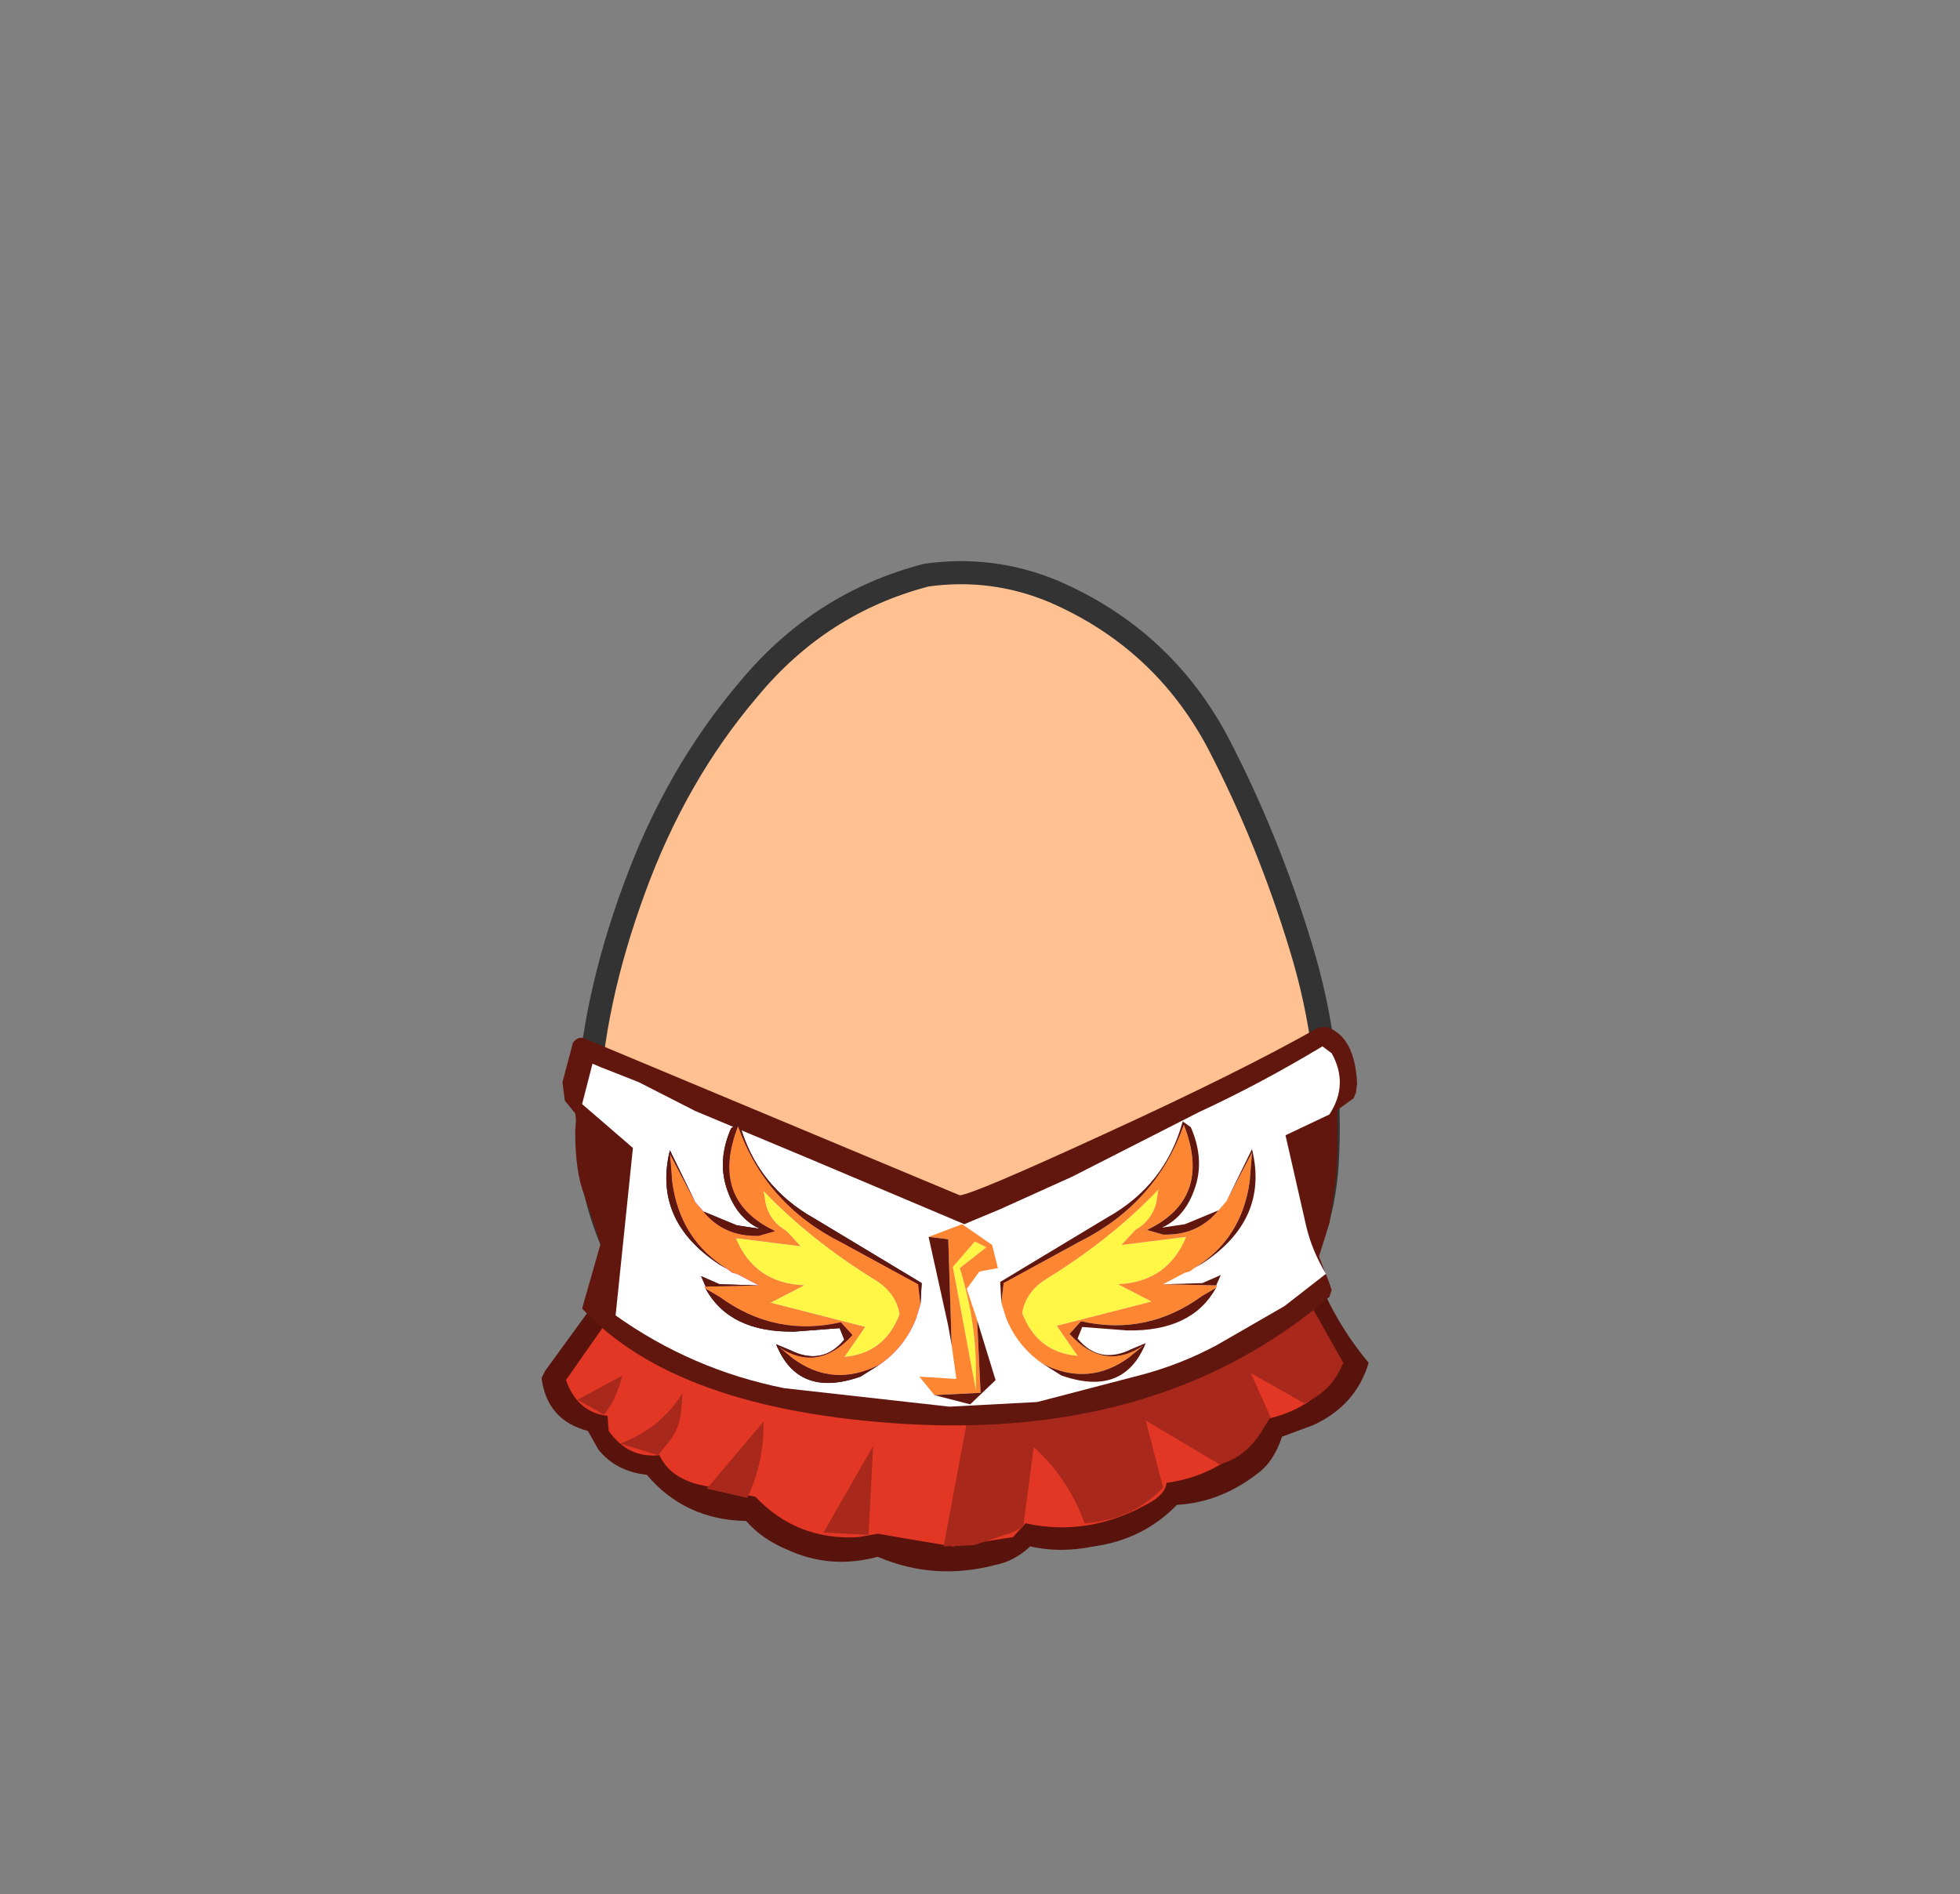 <svg xmlns:xlink="http://www.w3.org/1999/xlink" height="82" width="84.85" xmlns="http://www.w3.org/2000/svg"><rect width="100%" height="100%" fill="#808080" stroke="none"/><g transform="translate(37.4 42.25)"><use height="38" transform="translate(-11.95 -17.45)" width="32.05" xlink:href="#a"/><use height="38.95" transform="translate(-12.45 -17.95)" width="33.05" xlink:href="#b"/><use height="23.6" transform="translate(-13.95 2.2)" width="35.8" xlink:href="#c"/><use height="11.25" transform="translate(5.9 6.3)" width="11.05" xlink:href="#d"/><use height="11.25" transform="matrix(-1 0 0 1 2.5 6.35)" width="11.05" xlink:href="#e"/><use height="11.25" transform="matrix(-1 0 0 1 2.5 6.35)" width="11.05" xlink:href="#d"/></g><defs><use height="38" width="32.05" xlink:href="#f" id="a"/><use height="38.95" width="33.05" xlink:href="#g" id="b"/><use height="11.25" width="11.05" xlink:href="#h" id="d"/><use height="11.25" width="11.05" xlink:href="#i" id="e"/><g id="c"><path d="m2.15 3.25.3-.05M4.7 9.15l-.05 1.15-.25 1.15" fill="none" stroke="#454545" stroke-linecap="round" stroke-linejoin="round" stroke-width=".95"/><path d="m6.95 17.2 5.7-1.2q1.9-.55 3.7-1.45 1.65-.9 2.6-2.05.4-.2.6.3.8 2.15 2.3 3.95-.55 1.85-2.4 2.7l-1.35.5q-.35 1.05-1 1.55-1.65 1.3-3.55 1.4-1.45 1.5-3.6 1.8-1.45.3-2.75 0-.7.65-1.5.8-2.65.7-5.1-.35-2.05.55-3.9-.3-1.1-.45-1.8-1.25-2.65-.05-4.3-2-1.35-.15-2.1-1.1l-.45-.8q-1.75-.45-2-2.25v-.05l.15-.3 2.8-3.85 5.45 2.25Q-2.5 16.7.7 17.2q3.15.4 6.25 0" fill="#58130c" fill-rule="evenodd" transform="translate(13.95 -2.2)"/><path d="m20.75 16.75-.25.4q-1.1 1.65-3.15 2.05l-.25.45q-1.5 1.95-4 2.3-.05.5-.8.9-2.6 1.45-5.3.85l-.55.6-2.6.4-2.1-.35-1.15-.2-.85.15q-2.65.15-4.45-1.75l-1-.2-1.55-.35q-1.2-.35-1.6-1.25-1.35.15-2.2-1.05l-.05-.65q-1.3-.15-1.8-1.55l2.1-3 2.65 1.25Q-4 17.8.8 18.45q3.05.3 6.4-.05 4.2-.7 8.3-2.35 1.9-.75 3.45-2.5.6 1.8 1.8 3.2" fill="#e23725" fill-rule="evenodd" transform="translate(13.95 -2.2)"/><path d="m-5.05 22.6-1.75-.4 2.45-2.9q.05 1.7-.7 3.3m-2.85-3.9q-.05.95-.65 1.6l-.35.45-1.65-.5q1.8-.7 2.7-2.2l-.05.65m-4.5-.35 1.95-1.05-.15.5-.3.7-.35.5-1.15-.65M6.4 24.1l-1.65.55-1.3.05 1.15-6.15 3.85-.35q5.95-.8 10.5-4.65l1.8 3.2q-.5 1.25-1.7 1.75l-2.3-1.3.85 1.9-.4.65q-.7 1.1-1.8 1.4l-3.2-1.9.75 2.9q-1.3 1.4-3.4 1.55-.7-1.95-2.2-3.3l-.45 3.45-.5.25m-6-3.75L.2 24.2l-1.95-.1L.4 20.35" fill="#a8291c" fill-rule="evenodd" transform="translate(13.95 -2.2)"/><path d="m20.45 8.65-.3 2.05-.45 1.45.45 1.15.1.3-.1.3q-7.2 6.15-18.35 5.5-9.95-.6-14-5l.8-2.8-.7-2.1q-.4-1-.4-2.8l.05-.45-.05-.3-.45-.55-.1-.8.45-1.7q.25-.35.6-.15L4.15 9.5q.6-.05 6.25-2.65 5.9-2.7 9.25-4.6L20 2.2q1.25.4 1.35 2.45l-.05.4-.1.25-.7.5v1.7l-.05 1.15" fill="#61170e" fill-rule="evenodd" transform="translate(13.95 -2.2)"/><path d="m20.15 6-1.9.9.9 3.95q.25 1.05.85 2.05l-1.8 1.4-2.95 1.7q-1.5.8-3.15 1.25l-4.6 1.2-3.8.2-7.15-.8q-4-.8-7.3-3.15l.75-7.25-2.2-1.9.45-1.75.35.15 1.65.65 2.45 1.25 4.9 2.05 6.75 2.85.35-.15 1.2-.5L9 8.7l5.5-2.8q2.7-1.25 5.35-2.85l.4.3Q21 4.7 20.15 6" fill="#fff" fill-rule="evenodd" transform="translate(13.95 -2.2)"/><path d="m5.3 11.75-1.15.9q.7 2.25.7 4.45v.85l-1-5.35.95-1.1.5.25" fill="#fff645" fill-rule="evenodd" transform="translate(13.95 -2.2)"/><path d="m5.3 11.75-.5-.25-.95 1.1 1 5.35v-.85q0-2.2-.7-4.45l1.15-.9M3.8 16l-.15-4.6-.85-.1 1.45-.55 1.3.9.25 1-.8.15-.55.75.45 1.35.15 3.15-2 .1-.65-.8 1.6.1L3.8 16" fill="#fd8632" fill-rule="evenodd" transform="translate(13.95 -2.2)"/><path d="m2.8 11.3.85.1.15 4.6-.15-.85-.85-3.85m.25 6.85 2-.1-.15-3.15.8 2.6-1.1 1.05-1.55-.4" fill="#61170e" fill-rule="evenodd" transform="translate(13.95 -2.2)"/></g><g id="h" fill-rule="evenodd"><path d="M1.2-1.95Q1-1.2.3-.8l-.6.65L2.5-.5Q1.7 1.45-.45 1.55L1 2.3l-4.1 1.05.9 1.3Q-3.95 4.5-4.6 2.8q.15-.9 1-1.45Q-.75-.4 1.3-2.55l-.1.6" fill="#fff645" transform="translate(5.55 5.5)"/><path d="m-5.5 2.35.1-.85 3.3-1.8q3.3-1.65 4.5-5.05Q3.65-2.15.8-.8l.7.2Q3-.55 3.9-1.65l.35-.4 1.1-2.1-.1 1.25Q4.9-.4 2.85.85l-.2.15-.2.05-.95.5 2.3.05h.05l-.05.1-.6.35Q.8 3.8-2.05 3.15l-.5.55q1.5 1.65 3.2.5l-.6.5Q-1.7 6-3.7 5q-1.1-.75-1.6-2l-.2-.65m6.7-4.3.1-.6Q-.75-.4-3.6 1.35q-.85.55-1 1.45.65 1.7 2.4 1.85l-.9-1.3L1 2.3l-1.45-.75Q1.7 1.45 2.5-.5l-2.8.35.6-.65q.7-.4.9-1.15" fill="#fd8632" transform="translate(5.55 5.5)"/><path d="M3.9-1.65Q3-.55 1.5-.6L.8-.8q2.85-1.35 1.6-4.55Q1.2-1.95-2.1-.3l-3.3 1.8-.1.85-.05-.9 4.65-2.8q2.5-1.4 3.25-4.15l.35.25q.55 1.25.25 2.4-.4 1.45-1.5 1.95l1-.15 1.45-.6M-3.7 5q2 1 3.75-.3l.6-.5q-1.7 1.15-3.2-.5l.5-.55Q.8 3.8 3.2 2.05l.6-.35Q2.75 3.6-.05 3.55L-2 3.4l-.2.5q.95 1.15 2.35.45l.6-.25Q-.2 6.45-2.9 5.5l-.8-.5m7.5-3.4-2.3-.05 1.7-.05.8-.35-.2.45M2.85.85Q4.9-.4 5.25-2.9l.1-1.25-1.1 2.1 1.1-2.25Q6.1-1.25 3.2.65l-.35.2" fill="#61170e" transform="translate(5.55 5.5)"/></g><g id="i" fill-rule="evenodd"><path d="M3.9-1.65Q3-.55 1.5-.6L.8-.8q2.85-1.35 1.6-4.55Q1.2-1.95-2.1-.3l-3.3 1.8-.1.85-.05-.9 4.65-2.8q2.5-1.4 3.25-4.15l.35.25q.55 1.25.25 2.4-.4 1.45-1.5 1.95l1-.15 1.45-.6M-3.7 5q2 1 3.75-.3l.6-.5q-1.7 1.15-3.2-.5l.5-.55Q.8 3.8 3.2 2.05l.6-.35Q2.75 3.6-.05 3.55L-2 3.4l-.2.5q.95 1.15 2.35.45l.6-.25Q-.2 6.45-2.9 5.5l-.8-.5m7.5-3.4-2.3-.05 1.7-.05.8-.35-.2.45M2.85.85Q4.9-.4 5.25-2.9l.1-1.25-1.1 2.1 1.1-2.25Q6.1-1.25 3.2.65l-.35.2" fill="#03102a" transform="translate(5.55 5.5)"/><path d="m1.2-1.95.1-.6Q-.75-.4-3.6 1.35q-.85.55-1 1.45.65 1.7 2.4 1.85l-.9-1.3L1 2.3l-1.45-.75Q1.7 1.45 2.5-.5l-2.8.35.6-.65q.7-.4.9-1.15m-6.7 4.3.1-.85 3.3-1.8q3.3-1.65 4.5-5.05Q3.65-2.15.8-.8l.7.2Q3-.55 3.9-1.65l.35-.4 1.1-2.1-.1 1.25Q4.9-.4 2.85.85l-.2.15-.2.05-.95.5 2.3.05h.05l-.05.1-.6.35Q.8 3.8-2.05 3.15l-.5.55q1.5 1.65 3.2.5l-.6.5Q-1.7 6-3.7 5q-1.1-.75-1.6-2l-.2-.65" fill="#d31fff" transform="translate(5.55 5.5)"/><path d="M1.2-1.95Q1-1.2.3-.8l-.6.65L2.5-.5Q1.7 1.45-.45 1.55L1 2.3l-4.1 1.05.9 1.3Q-3.95 4.5-4.6 2.8q.15-.9 1-1.45Q-.75-.4 1.3-2.55l-.1.6" fill="#8af1ff" transform="translate(5.55 5.5)"/></g><path d="M27.35 7.4q2.15 4.15 3.55 8.75 1.45 4.7 1.15 9.5-.35 4.95-4.2 8.1-3.8 3.2-8.75 4.05l-2.6.2q-3.6 0-7.05-1.15-4.65-1.6-7.1-5.5Q-.2 27.4.05 23q.2-4.4 2-9.3Q3.85 8.75 7 5.05 10.1 1.3 14.7.1l1.8-.1q1.9.05 3.7.8 4.75 2.05 7.15 6.6" fill="#ffc192" fill-rule="evenodd" transform="translate(-.05)" id="f"/><path d="M27.35 7.4Q24.95 2.85 20.2.8 17.55-.3 14.7.1 10.1 1.3 7 5.05q-3.15 3.7-4.95 8.65-1.8 4.9-2 9.3-.25 4.4 2.3 8.35 2.45 3.9 7.1 5.5 4.65 1.55 9.65.95 4.95-.85 8.75-4.05 3.85-3.15 4.2-8.1.3-4.8-1.15-9.5-1.4-4.6-3.55-8.75Z" fill="none" stroke="#333" stroke-linecap="round" stroke-linejoin="round" transform="translate(.45 .5)" id="g"/></defs></svg>